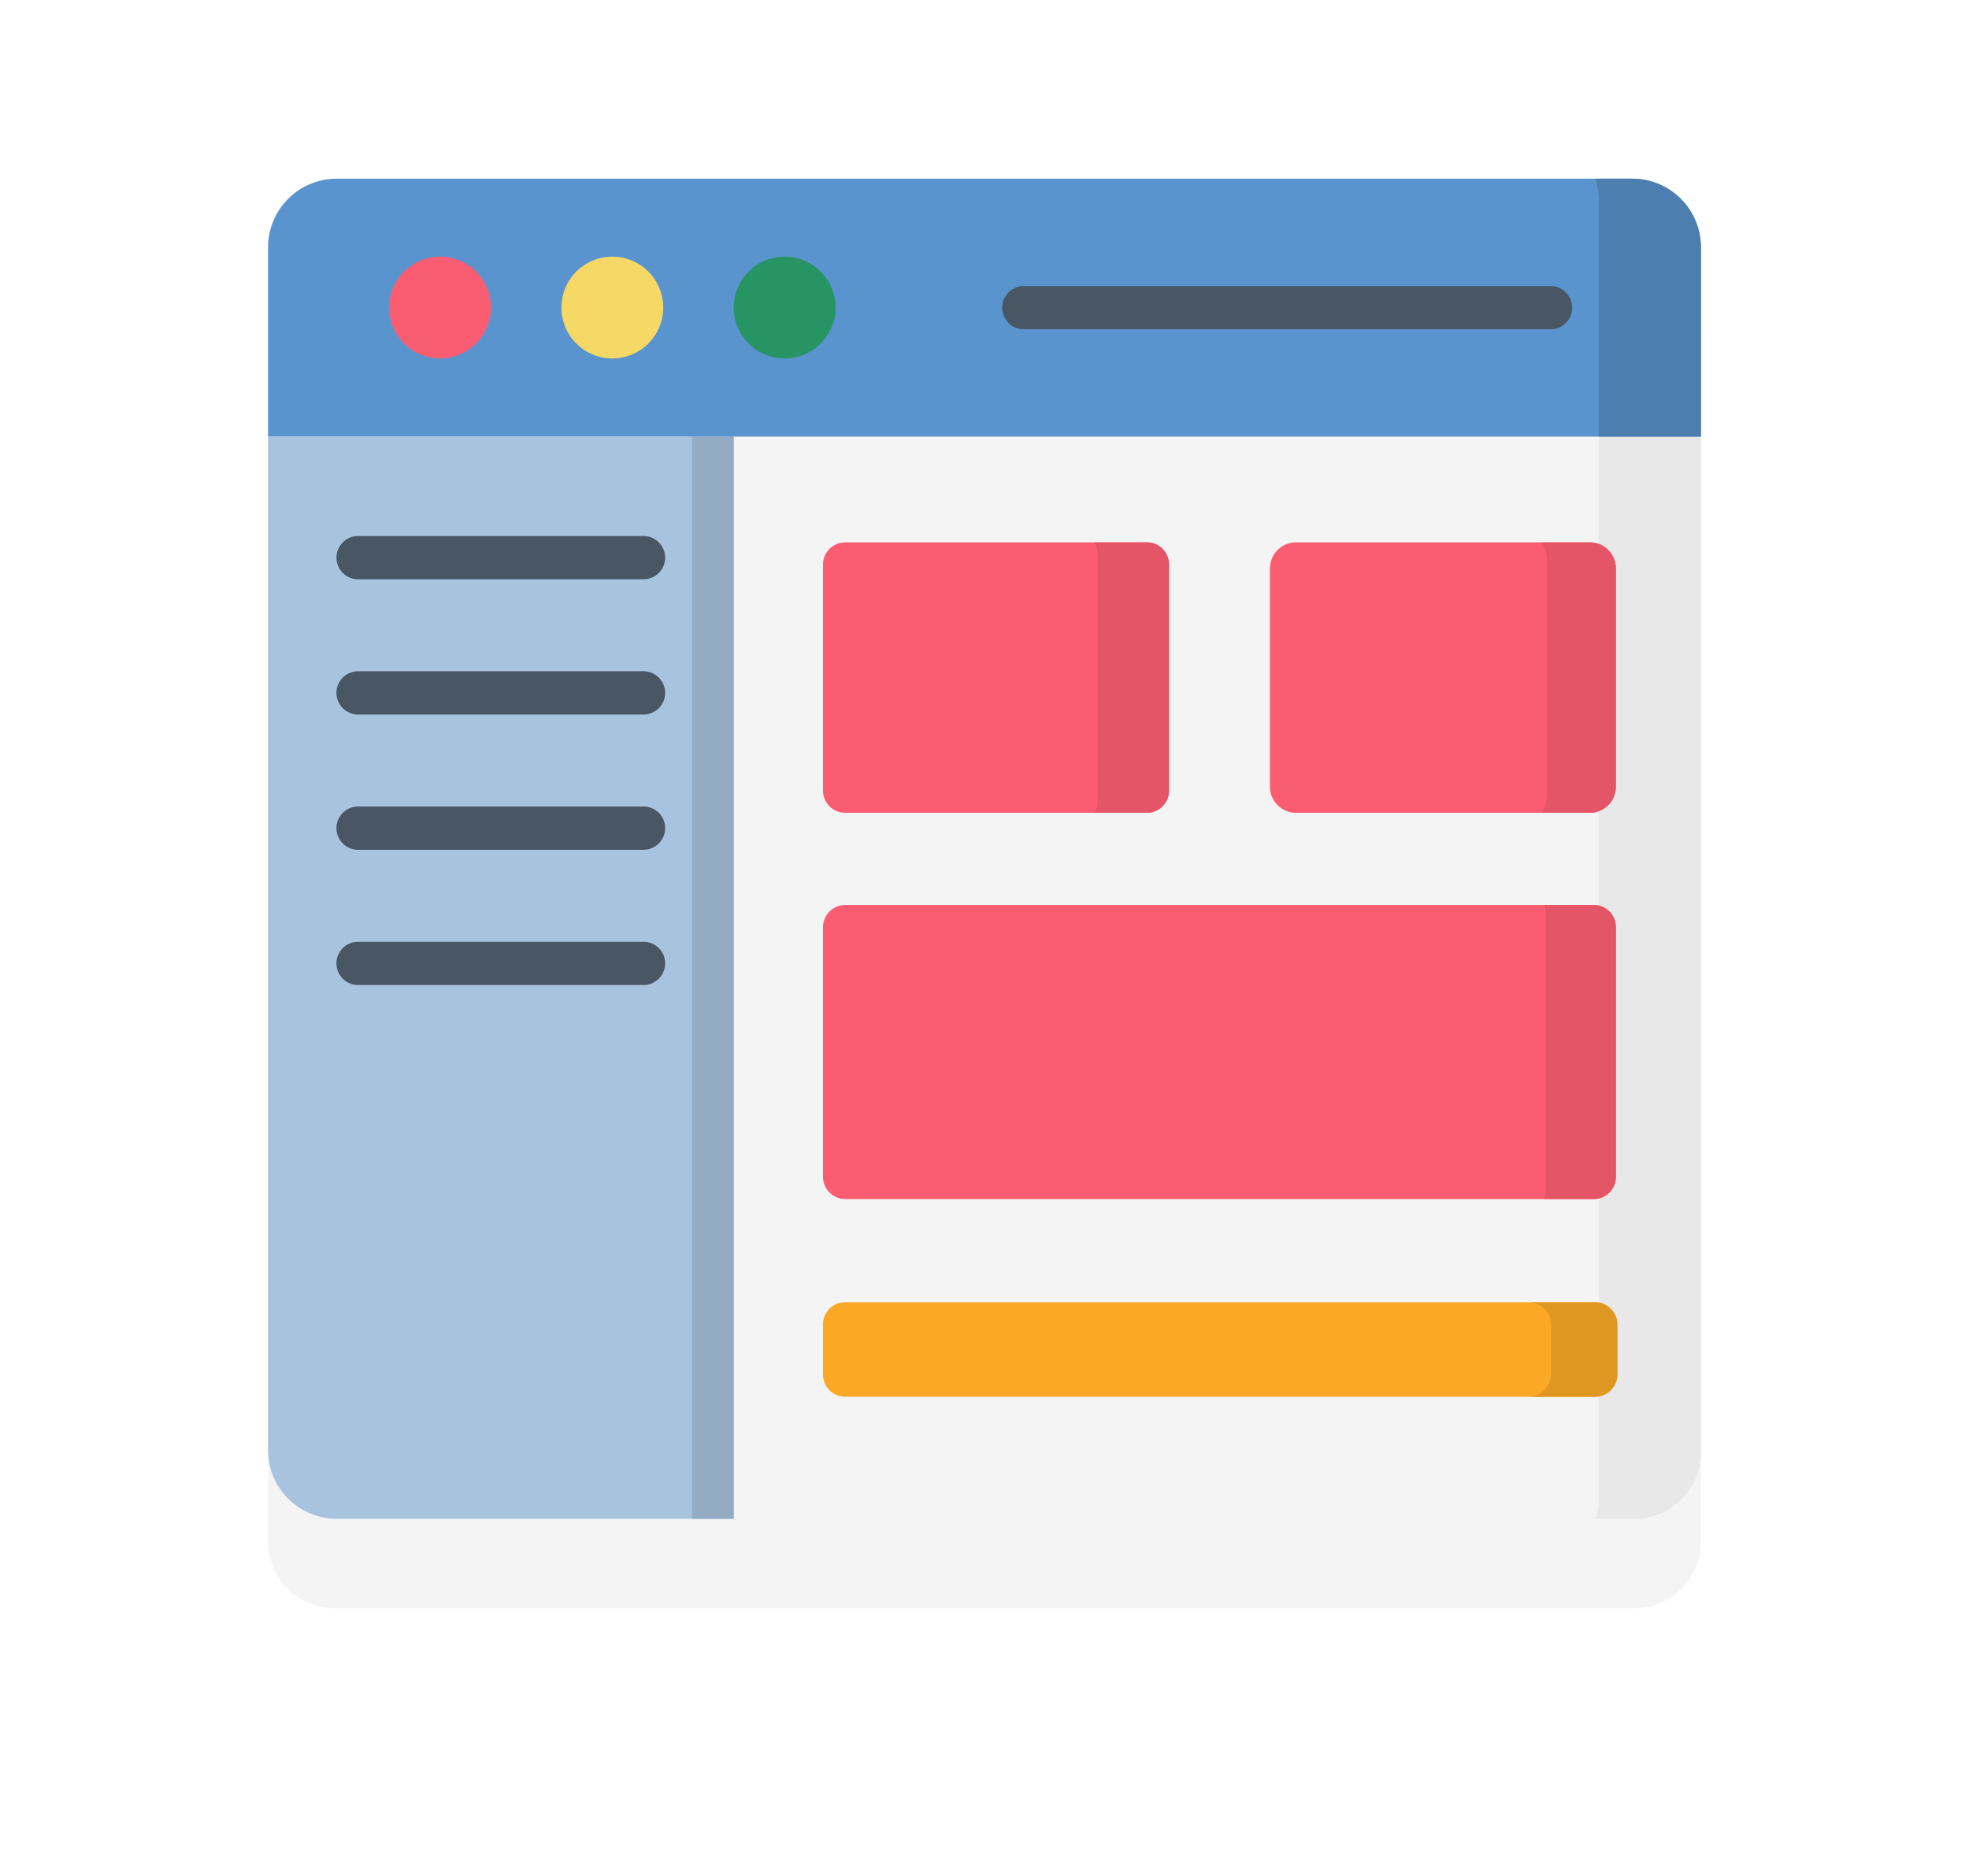 <svg xmlns="http://www.w3.org/2000/svg" xmlns:xlink="http://www.w3.org/1999/xlink" width="66.109" height="63" viewBox="0 0 66.109 63"><defs><filter id="a" x="0" y="0" width="66.109" height="63" filterUnits="userSpaceOnUse"><feOffset dy="3" input="SourceAlpha"/><feGaussianBlur stdDeviation="3" result="b"/><feFlood flood-opacity="0.161"/><feComposite operator="in" in2="b"/><feComposite in="SourceGraphic"/></filter></defs><g transform="translate(9 6)"><g transform="matrix(1, 0, 0, 1, -9, -6)" filter="url(#a)"><path d="M45.872,45H2.238A2.238,2.238,0,0,1,0,42.762V2.552A2.553,2.553,0,0,1,2.553,0H45.692a2.418,2.418,0,0,1,2.418,2.418V42.762A2.238,2.238,0,0,1,45.871,45Zm0,0" transform="translate(9 6)" fill="#f4f4f4"/></g><path d="M475.447,0h-1.123a2.476,2.476,0,0,1,.11.733V44.267a2.476,2.476,0,0,1-.11.733h1.3a2.238,2.238,0,0,0,2.238-2.238V2.417A2.418,2.418,0,0,0,475.447,0Zm0,0" transform="translate(-429.755 0)" fill="#e8e8e8"/><path d="M0,8.66H48.108V2.305A2.305,2.305,0,0,0,45.8,0H2.305A2.305,2.305,0,0,0,0,2.305Zm0,0" transform="translate(0 0)" fill="#5994ce"/><path d="M475.559,0h-1.235a2.476,2.476,0,0,1,.11.733V8.66h3.43V2.305A2.305,2.305,0,0,0,475.559,0Zm0,0" transform="translate(-429.756 0)" fill="#4c7eb0"/><path d="M46.687,29.6a1.709,1.709,0,1,1-1.709-1.709A1.709,1.709,0,0,1,46.687,29.6Zm0,0" transform="translate(-39.204 -25.274)" fill="#fa5d72"/><path d="M108.25,29.6a1.709,1.709,0,1,1-1.709-1.709A1.709,1.709,0,0,1,108.25,29.6Zm0,0" transform="translate(-94.982 -25.274)" fill="#f6d867"/><path d="M169.813,29.6a1.709,1.709,0,1,1-1.709-1.709A1.709,1.709,0,0,1,169.813,29.6Zm0,0" transform="translate(-150.76 -25.274)" fill="#279463"/><path d="M0,92.164V126.2A2.305,2.305,0,0,0,2.305,128.5H15.635V92.164Zm0,0" transform="translate(0 -83.505)" fill="#a7c3de"/><path d="M151.5,92.164h1.4V128.5h-1.4Zm0,0" transform="translate(-137.265 -83.505)" fill="#93acc4"/><path d="M209.181,139.029H199.053a.744.744,0,0,1-.744-.744v-7.591a.744.744,0,0,1,.744-.744h10.127a.744.744,0,0,1,.744.744v7.591A.744.744,0,0,1,209.181,139.029Zm0,0" transform="translate(-179.676 -117.739)" fill="#fa5d72"/><path d="M297.056,129.949H295.3a.838.838,0,0,1,.105.407v8.266a.837.837,0,0,1-.105.407h1.758a.744.744,0,0,0,.744-.744v-7.591A.744.744,0,0,0,297.056,129.949Zm0,0" transform="translate(-267.551 -117.739)" fill="#e35567"/><path d="M368.729,139.029h-9.865a.875.875,0,0,1-.875-.875v-7.329a.875.875,0,0,1,.875-.875h9.865a.876.876,0,0,1,.875.875v7.329A.875.875,0,0,1,368.729,139.029Zm0,0" transform="translate(-324.351 -117.739)" fill="#fa5d72"/><path d="M456.66,129.949h-1.621a.981.981,0,0,1,.176.562v7.956a.982.982,0,0,1-.176.562h1.621a.876.876,0,0,0,.875-.876v-7.329A.875.875,0,0,0,456.66,129.949Zm0,0" transform="translate(-412.283 -117.739)" fill="#e35567"/><path d="M224.184,269.408H199.053a.744.744,0,0,1-.744-.744v-8.385a.744.744,0,0,1,.744-.744h25.131a.744.744,0,0,1,.744.744v8.385A.744.744,0,0,1,224.184,269.408Zm0,0" transform="translate(-179.676 -235.149)" fill="#fa5d72"/><path d="M457.57,259.535H455.9a.845.845,0,0,1,.058.307v9.26a.852.852,0,0,1-.058.307h1.672a.744.744,0,0,0,.744-.744v-8.385A.744.744,0,0,0,457.57,259.535Zm0,0" transform="translate(-413.062 -235.149)" fill="#e35567"/><path d="M224.235,404.647H199.053a.744.744,0,0,1-.744-.744v-1.686a.744.744,0,0,1,.744-.744h25.182a.744.744,0,0,1,.744.744V403.9A.744.744,0,0,1,224.235,404.647Zm0,0" transform="translate(-179.676 -363.75)" fill="#fba826"/><path d="M452.519,401.473h-2.227a.767.767,0,0,1,.767.767v1.641a.767.767,0,0,1-.767.767h2.227a.767.767,0,0,0,.767-.767V402.24A.767.767,0,0,0,452.519,401.473Zm0,0" transform="translate(-407.982 -363.75)" fill="#e09721"/><g transform="translate(2.3 3.604)"><path d="M281.485,39.081a.726.726,0,0,0-.726-.726H263.077a.726.726,0,0,0,0,1.452h17.682A.726.726,0,0,0,281.485,39.081Zm0,0" transform="translate(-240 -38.355)" fill="#495663"/><path d="M25.2,129.136h9.583a.726.726,0,1,0,0-1.452H25.2a.726.726,0,1,0,0,1.452Zm0,0" transform="translate(-24.477 -119.29)" fill="#495663"/><path d="M25.2,177.468h9.583a.726.726,0,1,0,0-1.452H25.2a.726.726,0,1,0,0,1.452Zm0,0" transform="translate(-24.477 -163.081)" fill="#495663"/><path d="M25.2,225.8h9.583a.726.726,0,1,0,0-1.452H25.2a.726.726,0,1,0,0,1.452Zm0,0" transform="translate(-24.477 -206.872)" fill="#495663"/><path d="M25.2,274.131h9.583a.726.726,0,1,0,0-1.452H25.2a.726.726,0,1,0,0,1.452Zm0,0" transform="translate(-24.477 -250.662)" fill="#495663"/></g></g></svg>